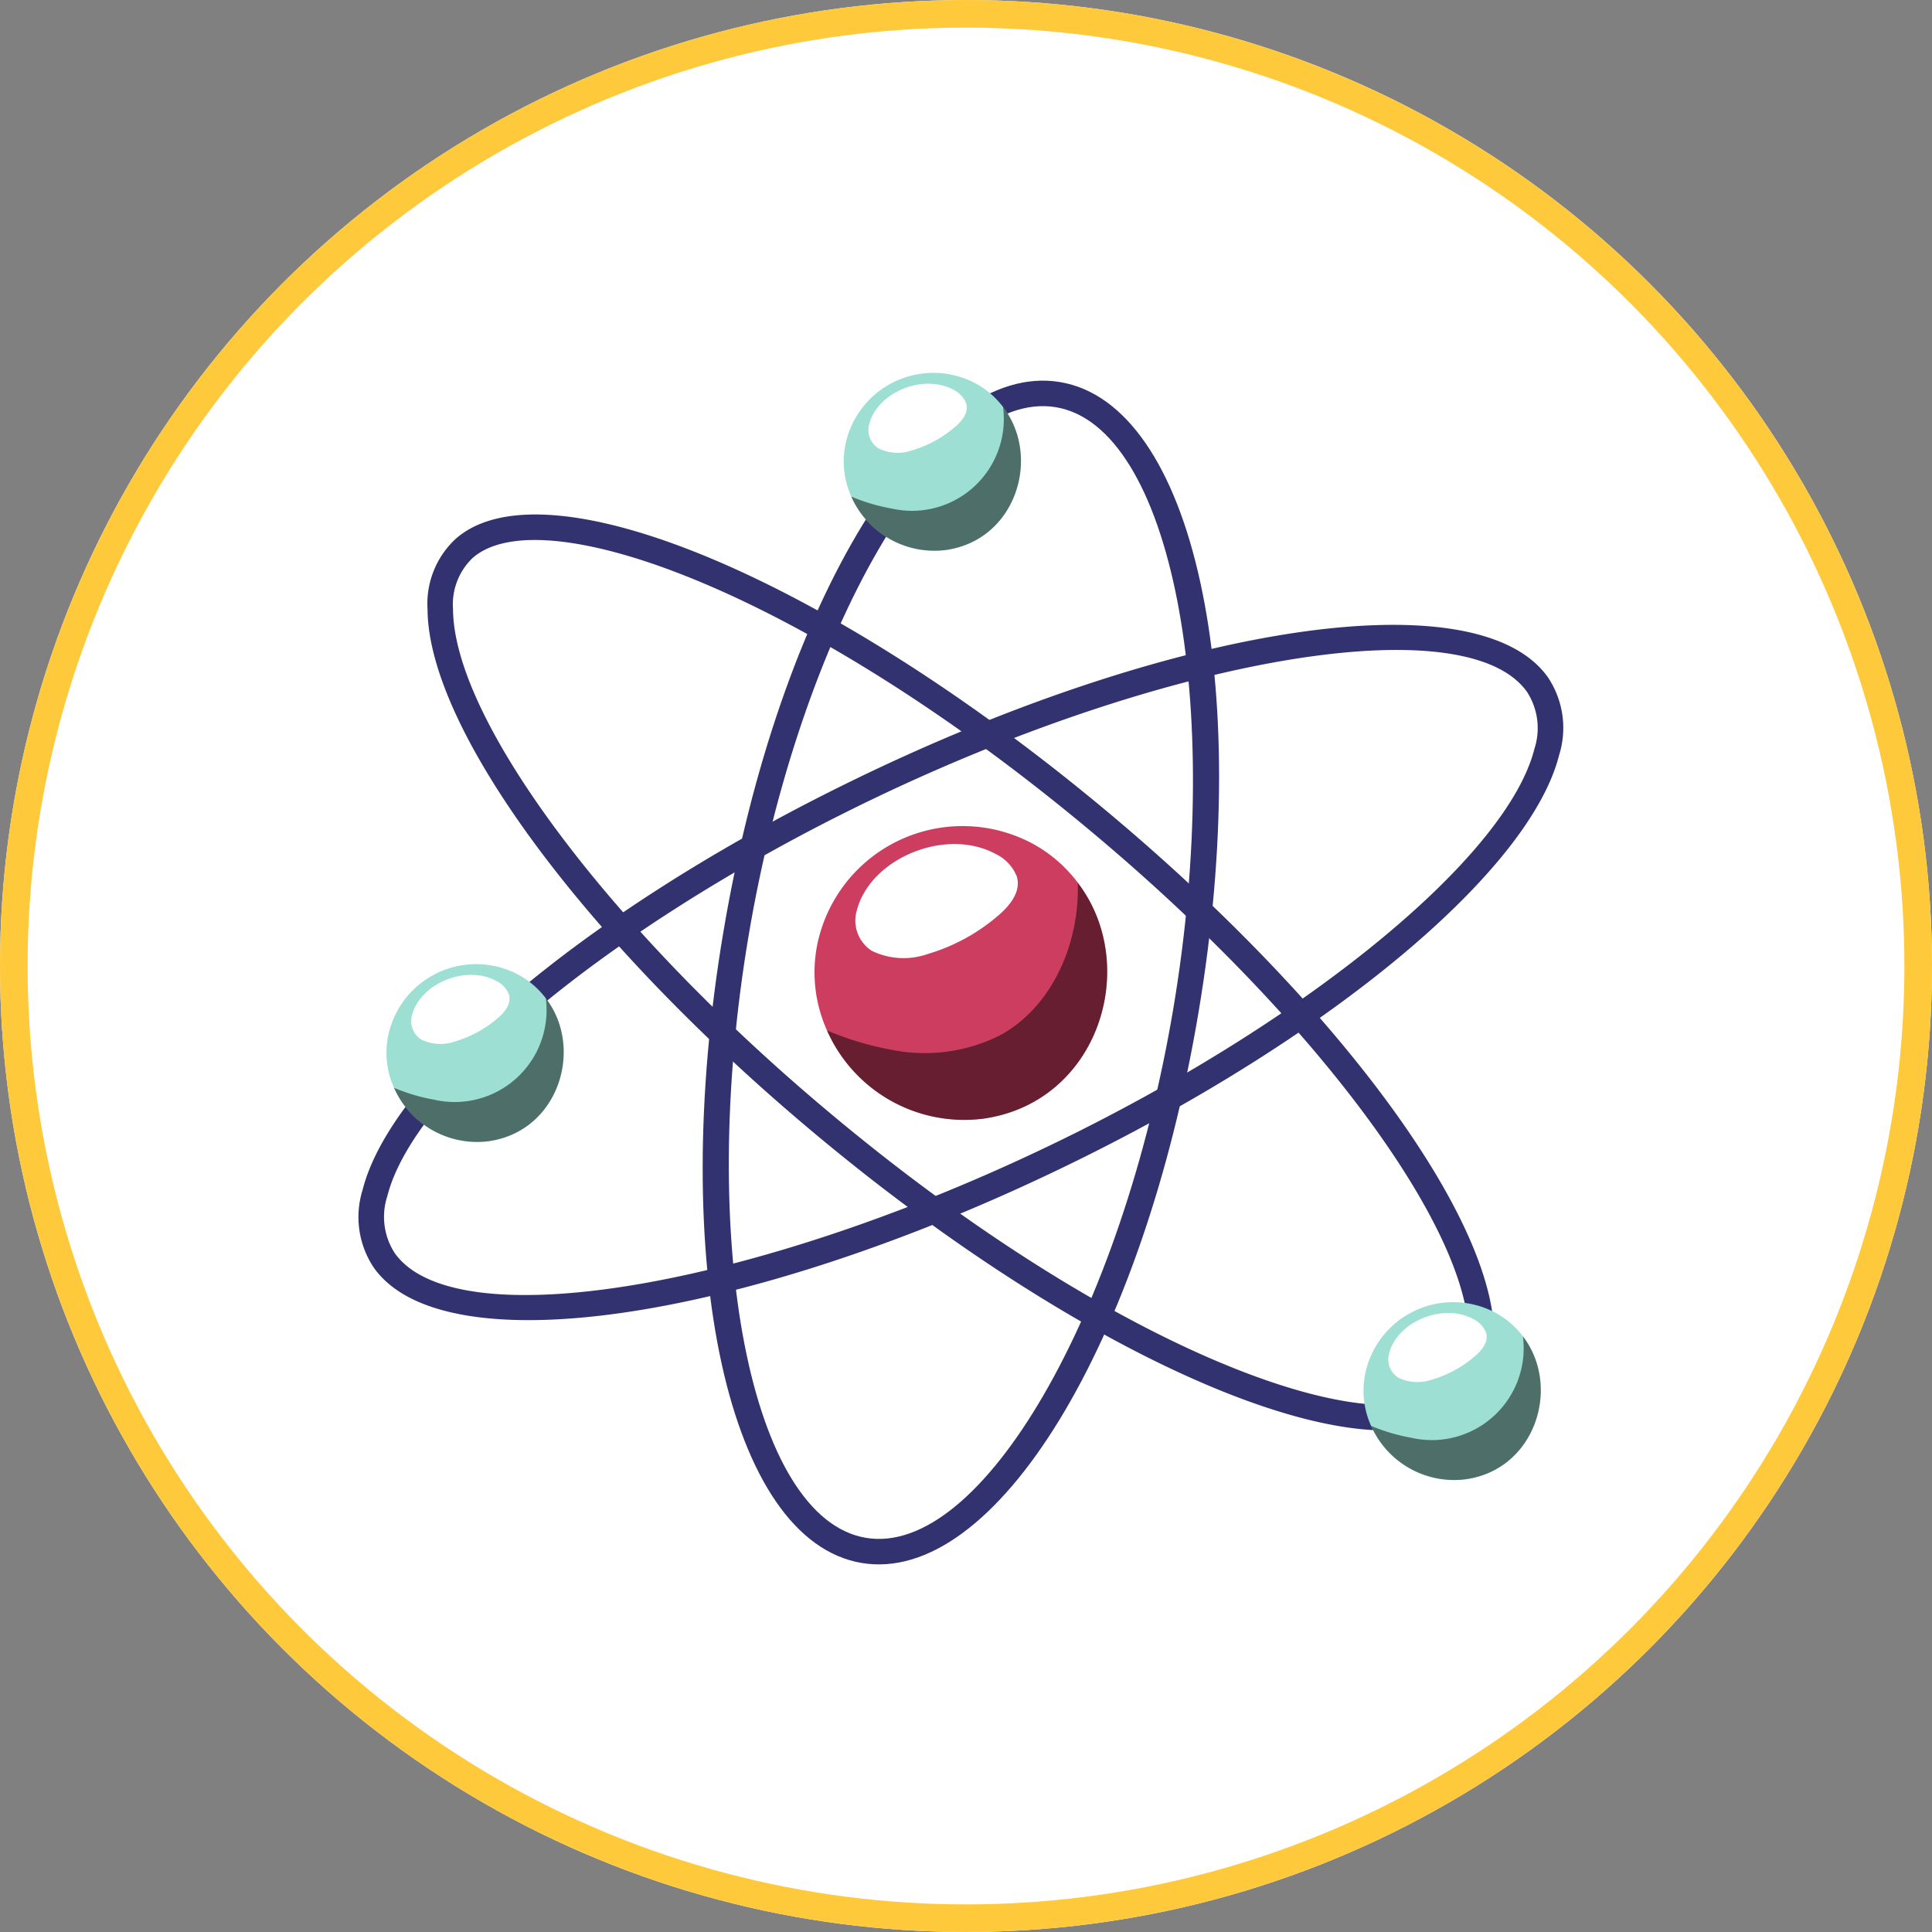<svg xmlns="http://www.w3.org/2000/svg" width="140" height="140" viewBox="0 0 140 140">
  <rect x="0" y="0" width="140" height="140" fill="#808080" stroke="none"/>
  <g id="Grupo_55367" data-name="Grupo 55367" transform="translate(-255 -1340)">
    <g id="Elipse_1381" data-name="Elipse 1381" transform="translate(255 1340)" fill="#fff" stroke="#ffc93c" stroke-width="2">
      <circle cx="70" cy="70" r="70" stroke="none"/>
      <circle cx="70" cy="70" r="69" fill="none"/>
    </g>
    <g id="Grupo_55360" data-name="Grupo 55360" transform="translate(281 1367)">
      <path id="Trazado_99202" data-name="Trazado 99202" d="M507.708,172.519c-9.655-1.623-14.059-21.688-10.026-45.68s14.756-41.515,24.41-39.891,14.059,21.688,10.027,45.68S517.364,174.142,507.708,172.519Zm14.079-83.75c-8.346-1.4-18.551,16.171-22.283,38.376s.164,42.149,8.511,43.553,18.55-16.171,22.283-38.376S530.133,90.171,521.787,88.769Z" transform="translate(-471.271 -86.261)" fill="#31326f"/>
      <path id="Trazado_99203" data-name="Trazado 99203" d="M467.627,162.713c-3.129-.526-5.446-1.667-6.713-3.463a6.587,6.587,0,0,1-.813-5.631c2.06-8.179,15.792-19.838,34.172-29.012,23.83-11.894,46.549-15.466,51.721-8.135a6.589,6.589,0,0,1,.813,5.631c-2.059,8.178-15.792,19.837-34.172,29.011C494.64,160.1,477.278,164.335,467.627,162.713Zm71.409-47.924c-9.045-1.521-26.6,2.816-43.938,11.471-17.646,8.808-31.3,20.244-33.206,27.81a4.832,4.832,0,0,0,.531,4.115c4.5,6.386,27.121,2.391,49.387-8.722h0c17.645-8.808,31.3-20.243,33.206-27.81a4.834,4.834,0,0,0-.531-4.116C543.489,116.126,541.606,115.221,539.037,114.79Z" transform="translate(-459.826 -94.391)" fill="#31326f"/>
      <path id="Trazado_99204" data-name="Trazado 99204" d="M533.185,167.068c-9.835-1.653-24.768-9.87-39.317-22.295h0c-15.959-13.63-26.719-28.458-26.773-36.9a6.411,6.411,0,0,1,2.049-5.117c6.66-5.837,27.951,3.32,48.473,20.846,15.96,13.63,26.719,28.459,26.773,36.9a6.409,6.409,0,0,1-2.049,5.117C540.4,167.319,537.223,167.747,533.185,167.068Zm-38.117-23.7c21.164,18.074,40.9,25.379,46.056,20.861a4.654,4.654,0,0,0,1.419-3.716c-.05-7.81-10.793-22.411-26.125-35.5-21.165-18.075-40.9-25.38-46.056-20.862a4.656,4.656,0,0,0-1.42,3.716C468.993,115.675,479.736,130.275,495.069,143.369Z" transform="translate(-462.114 -90.718)" fill="#31326f"/>
      <g id="Grupo_53367" data-name="Grupo 53367" transform="translate(72.809 67.34)">
        <path id="Trazado_99205" data-name="Trazado 99205" d="M573.5,197.115a6.58,6.58,0,0,1-6.879-3.868,6.2,6.2,0,0,1-.418-3.811,6.509,6.509,0,0,1,9.48-4.358c.12.067.234.138.349.208a6.171,6.171,0,0,1,1.592,1.481C580.4,190.394,578.557,196.387,573.5,197.115Z" transform="translate(-566.077 -184.265)" fill="#9ddfd3"/>
        <path id="Trazado_99206" data-name="Trazado 99206" d="M573.755,198.265a6.58,6.58,0,0,1-6.879-3.868,13.607,13.607,0,0,0,2.917.865,6.657,6.657,0,0,0,8.09-7.284c0-.018,0-.043,0-.061C580.654,191.544,578.808,197.537,573.755,198.265Z" transform="translate(-566.328 -185.414)" opacity="0.5" style="mix-blend-mode: soft-light;isolation: isolate"/>
        <path id="Trazado_99207" data-name="Trazado 99207" d="M575.774,186.855a1.85,1.85,0,0,0-.921-.977c-2.179-1.188-5.513.177-6.1,2.493a1.581,1.581,0,0,0,.655,1.749,3.182,3.182,0,0,0,2.448.148,8.357,8.357,0,0,0,3.019-1.616C575.394,188.231,576,187.571,575.774,186.855Z" transform="translate(-566.902 -184.635)" fill="#fff" style="mix-blend-mode: soft-light;isolation: isolate"/>
      </g>
      <g id="Grupo_53368" data-name="Grupo 53368" transform="translate(2.004 42.841)">
        <path id="Trazado_99208" data-name="Trazado 99208" d="M470.177,161.364A6.58,6.58,0,0,1,463.3,157.5a6.208,6.208,0,0,1-.418-3.812,6.509,6.509,0,0,1,9.48-4.358c.12.067.234.138.349.209a6.161,6.161,0,0,1,1.592,1.48C477.075,154.642,475.23,160.635,470.177,161.364Z" transform="translate(-462.75 -148.512)" fill="#9ddfd3"/>
        <path id="Trazado_99209" data-name="Trazado 99209" d="M470.428,162.514a6.58,6.58,0,0,1-6.879-3.868,13.6,13.6,0,0,0,2.917.865,6.656,6.656,0,0,0,8.089-7.284c0-.019,0-.042,0-.062C477.327,155.792,475.481,161.785,470.428,162.514Z" transform="translate(-463.001 -149.662)" opacity="0.5" style="mix-blend-mode: soft-light;isolation: isolate"/>
        <path id="Trazado_99210" data-name="Trazado 99210" d="M472.448,151.1a1.849,1.849,0,0,0-.922-.978c-2.179-1.188-5.513.177-6.1,2.494a1.579,1.579,0,0,0,.656,1.749,3.18,3.18,0,0,0,2.447.149,8.367,8.367,0,0,0,3.018-1.616C472.067,152.48,472.668,151.819,472.448,151.1Z" transform="translate(-463.575 -148.883)" fill="#fff" style="mix-blend-mode: soft-light;isolation: isolate"/>
      </g>
      <g id="Grupo_53369" data-name="Grupo 53369" transform="translate(35.14 0)">
        <path id="Trazado_99211" data-name="Trazado 99211" d="M518.532,98.845a6.581,6.581,0,0,1-6.879-3.868,6.207,6.207,0,0,1-.417-3.812,6.508,6.508,0,0,1,9.48-4.358c.119.067.234.138.349.208a6.167,6.167,0,0,1,1.591,1.48C525.431,92.124,523.586,98.116,518.532,98.845Z" transform="translate(-511.105 -85.994)" fill="#9ddfd3"/>
        <path id="Trazado_99212" data-name="Trazado 99212" d="M518.784,99.995a6.581,6.581,0,0,1-6.879-3.868,13.614,13.614,0,0,0,2.917.865,6.656,6.656,0,0,0,8.089-7.284c0-.019,0-.042,0-.062C525.683,93.273,523.837,99.266,518.784,99.995Z" transform="translate(-511.357 -87.143)" opacity="0.5" style="mix-blend-mode: soft-light;isolation: isolate"/>
        <path id="Trazado_99213" data-name="Trazado 99213" d="M520.8,88.585a1.851,1.851,0,0,0-.922-.978c-2.179-1.188-5.513.177-6.1,2.494a1.579,1.579,0,0,0,.655,1.749,3.181,3.181,0,0,0,2.448.149,8.368,8.368,0,0,0,3.018-1.617C520.422,89.961,521.024,89.3,520.8,88.585Z" transform="translate(-511.931 -86.364)" fill="#fff" style="mix-blend-mode: soft-light;isolation: isolate"/>
      </g>
      <g id="Grupo_53370" data-name="Grupo 53370" transform="translate(33.023 32.834)">
        <path id="Trazado_99214" data-name="Trazado 99214" d="M520.283,155.132a10.867,10.867,0,0,1-11.361-6.387,10.253,10.253,0,0,1-.69-6.3,10.75,10.75,0,0,1,15.657-7.2c.2.11.387.227.576.344a10.185,10.185,0,0,1,2.628,2.445C531.677,144.032,528.629,153.929,520.283,155.132Z" transform="translate(-508.017 -133.908)" fill="#cc3d60"/>
        <path id="Trazado_99215" data-name="Trazado 99215" d="M520.7,157.031a10.867,10.867,0,0,1-11.362-6.387,22.5,22.5,0,0,0,4.817,1.428,12.161,12.161,0,0,0,7.7-1.064c3.8-2.06,5.772-6.639,5.656-10.967,0-.032,0-.07-.006-.1C532.092,145.931,529.044,155.828,520.7,157.031Z" transform="translate(-508.433 -135.807)" opacity="0.5" style="mix-blend-mode: soft-light;isolation: isolate"/>
        <path id="Trazado_99216" data-name="Trazado 99216" d="M524.034,138.187a3.053,3.053,0,0,0-1.522-1.615c-3.6-1.962-9.105.293-10.076,4.118a2.61,2.61,0,0,0,1.082,2.889,5.256,5.256,0,0,0,4.042.245,13.806,13.806,0,0,0,4.985-2.669C523.4,140.46,524.4,139.368,524.034,138.187Z" transform="translate(-509.38 -134.52)" fill="#fff" style="mix-blend-mode: soft-light;isolation: isolate"/>
      </g>
    </g>
  </g>
</svg>
